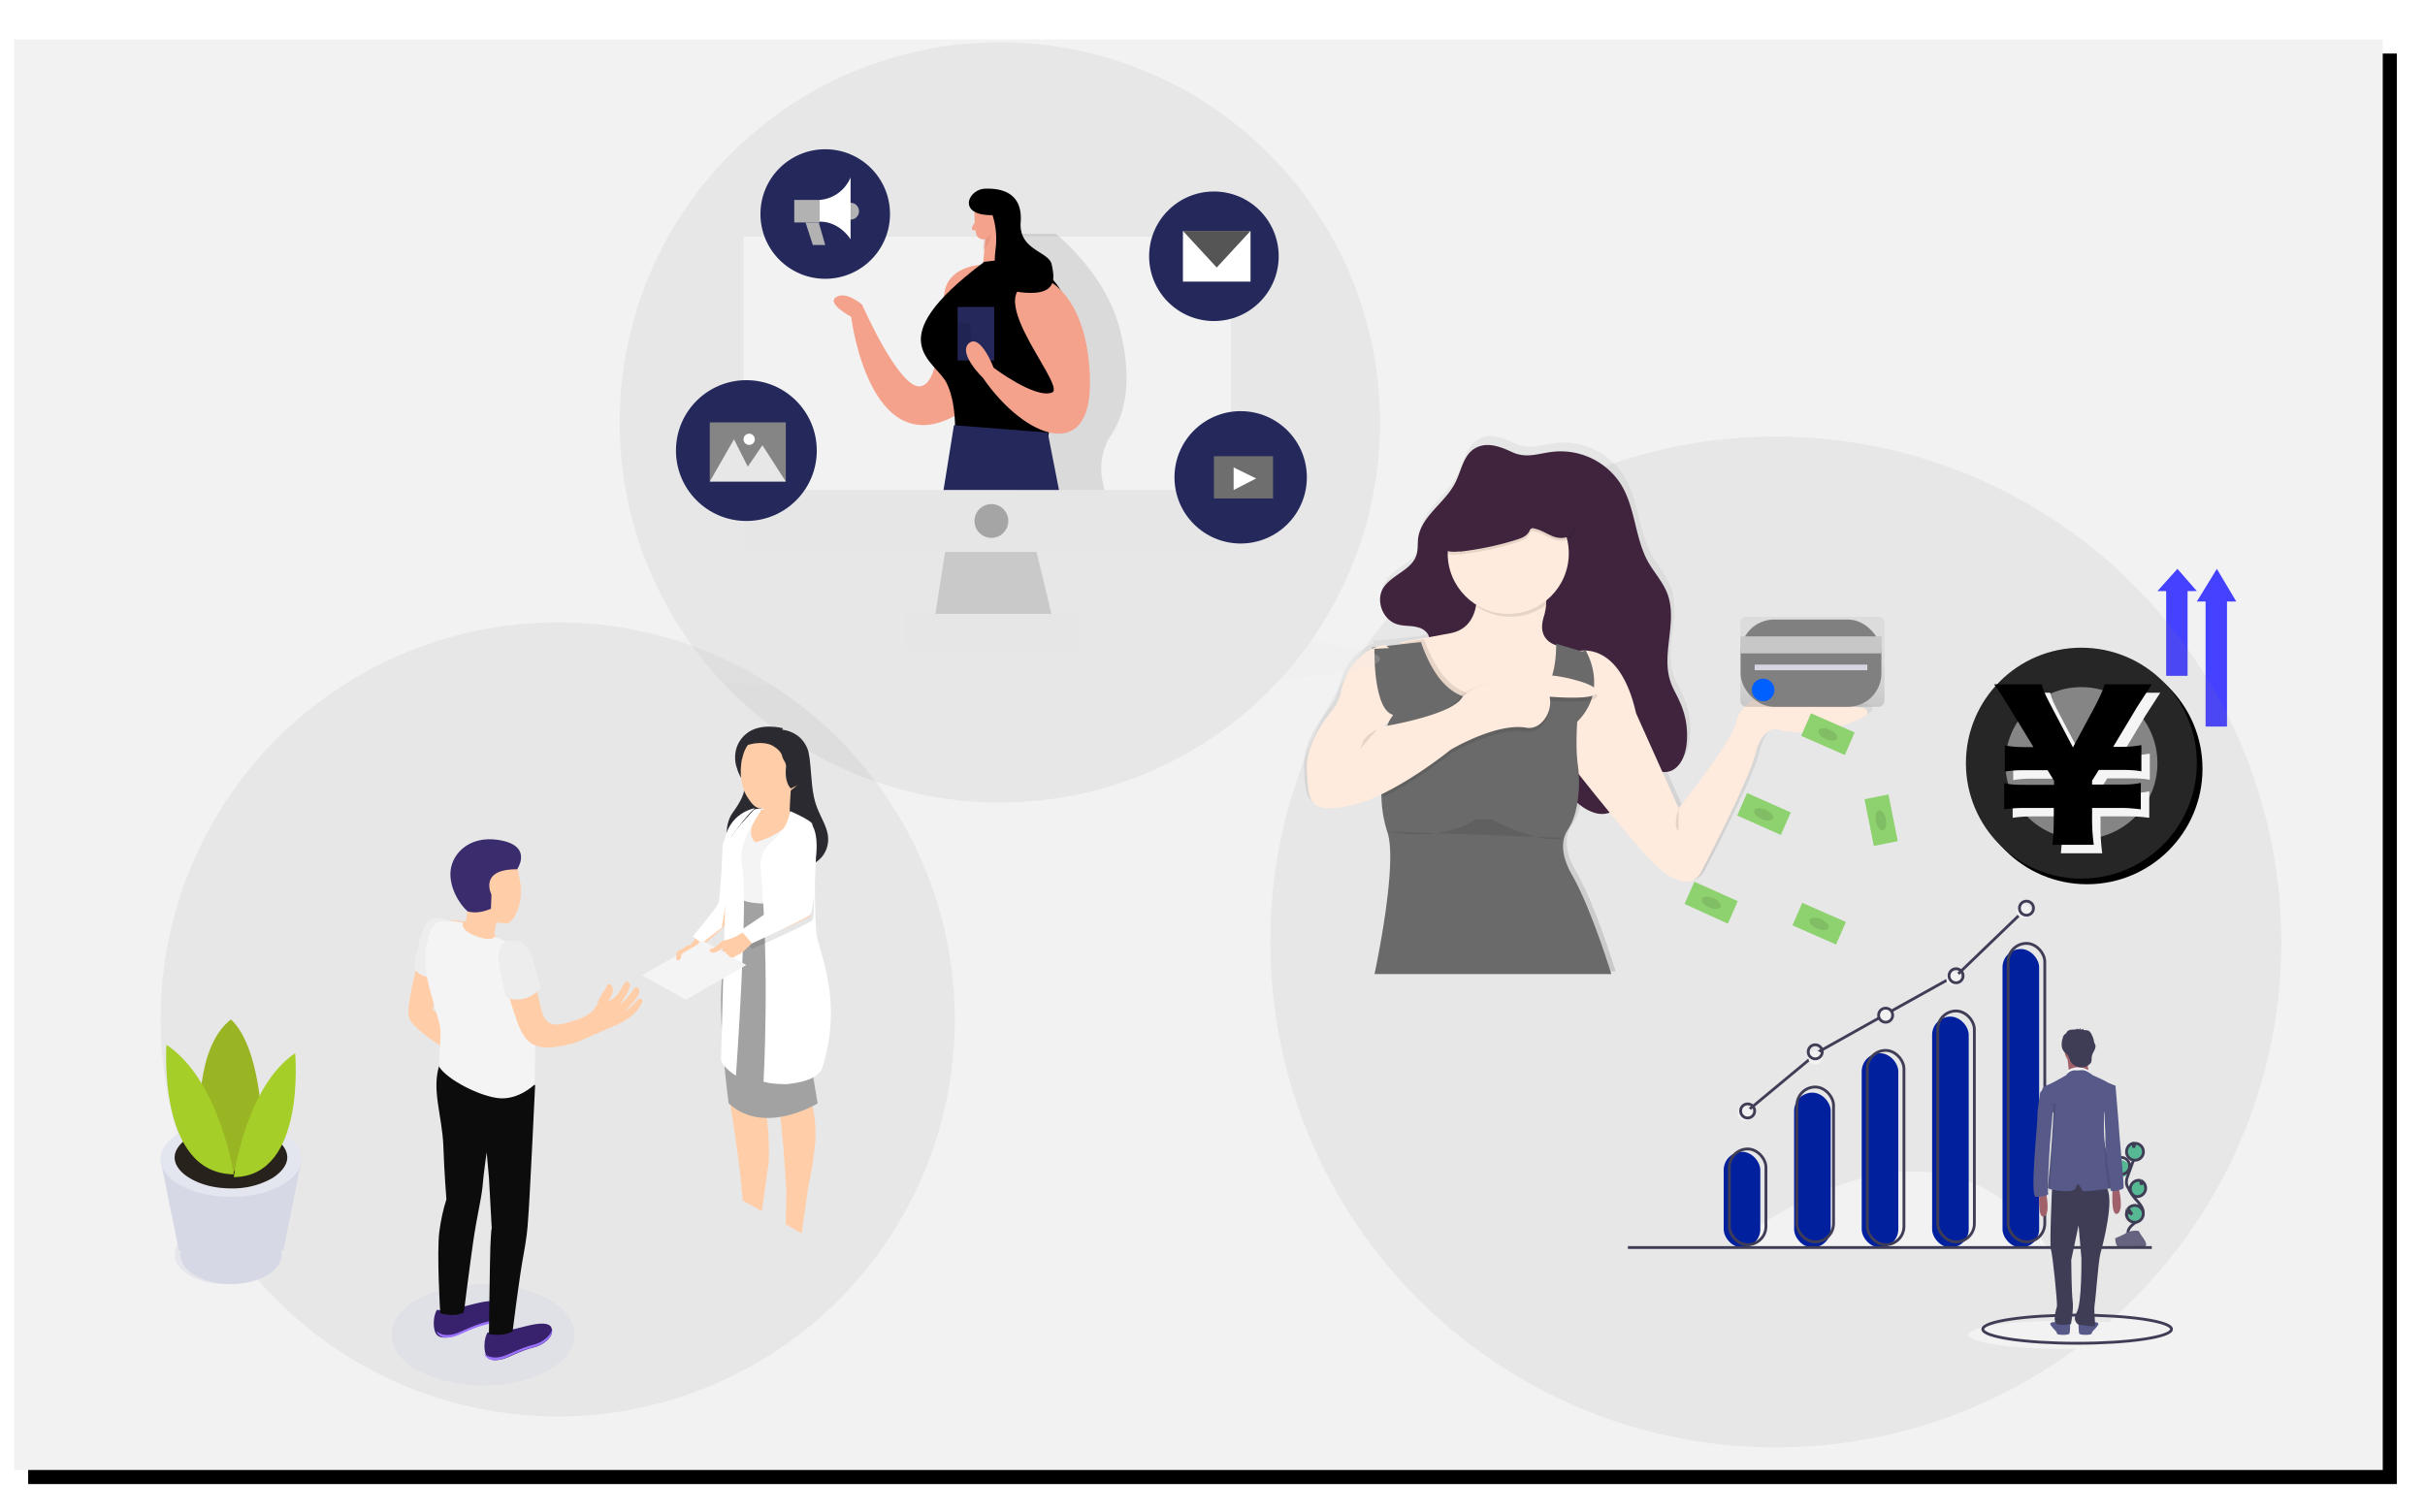 <svg width="861" height="537" xmlns="http://www.w3.org/2000/svg" xmlns:xlink="http://www.w3.org/1999/xlink"><defs><path id="b" d="M0 0h841v508H0z"/><filter x="-1.5%" y="-2.5%" width="104.2%" height="106.9%" filterUnits="objectBoundingBox" id="a"><feOffset dx="5" dy="5" in="SourceAlpha" result="shadowOffsetOuter1"/><feGaussianBlur stdDeviation="5" in="shadowOffsetOuter1" result="shadowBlurOuter1"/><feColorMatrix values="0 0 0 0 0   0 0 0 0 0   0 0 0 0 0  0 0 0 0.191 0" in="shadowBlurOuter1"/></filter><filter x="-4.2%" y="-4.2%" width="108.4%" height="108.4%" filterUnits="objectBoundingBox" id="c"><feGaussianBlur stdDeviation="5" in="SourceGraphic"/></filter><filter x="-5.3%" y="-5.3%" width="110.6%" height="110.6%" filterUnits="objectBoundingBox" id="d"><feGaussianBlur stdDeviation="5" in="SourceGraphic"/></filter><filter x="-5.6%" y="-5.6%" width="111.1%" height="111.1%" filterUnits="objectBoundingBox" id="e"><feGaussianBlur stdDeviation="5" in="SourceGraphic"/></filter><linearGradient x1="50%" y1="100%" x2="50%" y2="0%" id="f"><stop stop-color="gray" stop-opacity=".3" offset="0%"/><stop stop-color="gray" stop-opacity=".1" offset="54%"/><stop stop-color="gray" stop-opacity=".1" offset="100%"/></linearGradient><linearGradient x1="50%" y1="100%" x2="50%" y2="0%" id="g"><stop stop-color="gray" stop-opacity=".3" offset="0%"/><stop stop-color="gray" stop-opacity=".1" offset="54%"/><stop stop-color="gray" stop-opacity=".1" offset="100%"/></linearGradient><circle id="i" cx="41" cy="41" r="41"/><filter x="-6.1%" y="-6.1%" width="117.1%" height="117.1%" filterUnits="objectBoundingBox" id="h"><feMorphology radius="2" operator="dilate" in="SourceAlpha" result="shadowSpreadOuter1"/><feOffset dx="2" dy="2" in="shadowSpreadOuter1" result="shadowOffsetOuter1"/><feComposite in="shadowOffsetOuter1" in2="SourceAlpha" operator="out" result="shadowOffsetOuter1"/><feColorMatrix values="0 0 0 0 0   0 0 0 0 0   0 0 0 0 0  0 0 0 0.5 0" in="shadowOffsetOuter1"/></filter><path d="M48.4 73a70 70 0 01-.6-10.1v-3h10c3 0 4.7.2 7.3.5V51c-2.3.5-4.2.6-7.3.6h-10v-1.4l2.4-3.8H58c3.1 0 5 .1 7.3.5v-9.3c-2.4.4-4 .6-7 .6h-3l8.4-14L69 16H52.2c-.5 2-1.2 3.5-3.1 7.3L41 38.4l-8-15.2c-1.8-3.5-2.5-5-3.1-7.2H13c1.4 1.8 4 5.9 5.5 8.4L27 38.3h-2.9c-3.2 0-5.2-.2-7.3-.6V47c2.7-.4 4-.5 7.3-.5H32l2.3 3.8v1.4H24c-3.2 0-5.3-.1-7.4-.6v9.3c2.2-.3 4.3-.5 7.4-.5h10.2v3c0 3.8-.1 6.5-.5 10.1h14.7z" id="j"/><filter x="-2.7%" y="-2.6%" width="105.4%" height="105.3%" filterUnits="objectBoundingBox" id="k"><feOffset dx="-3" dy="-3" in="SourceAlpha" result="shadowOffsetInner1"/><feComposite in="shadowOffsetInner1" in2="SourceAlpha" operator="arithmetic" k2="-1" k3="1" result="shadowInnerInner1"/><feColorMatrix values="0 0 0 0 0   0 0 0 0 0   0 0 0 0 0  0 0 0 1 0" in="shadowInnerInner1"/></filter></defs><g transform="translate(5 14)" fill="none" fill-rule="evenodd"><use fill="#000" filter="url(#a)" xlink:href="#b"/><use fill="#F2F2F2" xlink:href="#b"/><path fill="#4542FF" d="M764.1 226h7.6v-30.1h3.3l-6.9-7.9-7.1 7.9h3.1zM778.1 244h7.6v-44.4h3.3l-6.9-11.6-7.1 11.6h3.1z"/><circle fill="#7A7A7A" opacity=".3" filter="url(#c)" cx="625.5" cy="320.5" r="179.5"/><circle fill="#7A7A7A" opacity=".3" filter="url(#d)" cx="193" cy="348" r="141"/><circle fill="#7A7A7A" opacity=".3" filter="url(#e)" cx="350" cy="136" r="135"/><g transform="translate(573 306)"><path d="M36 123s71.7-60.8 113 0" fill="#F2F2F2" fill-rule="nonzero"/><ellipse fill="#F2F2F2" fill-rule="nonzero" cx="154.5" cy="154" rx="33.5" ry="5"/><ellipse stroke="#3F3D56" cx="159.5" cy="152" rx="33.5" ry="5"/><path d="M174 97.8a3 3 0 10.4-5.7v1.5l-.7-1.3a3 3 0 00-1.7 2.5 3 3 0 002 3z" fill="#57B894" fill-rule="nonzero"/><path d="M177.6 118c-.3-1.4 1-2.7 2.2-3.6 1.2-.8 2.7-1.6 3-3 .7-2-1.1-4-2.5-5.5-1-1.2-2-2.5-2.6-4-.4-.5-.6-1-.7-1.7a6 6 0 01.5-2.7l3.1-8.5M174 96.8a3 3 0 10.4-5.7v1.5l-.7-1.3a3 3 0 00-1.7 2.5 3 3 0 002 3h0z" stroke="#3F3D56"/><path d="M177.2 88a3 3 0 012.1-2l.3 1.5.4-1.5a3 3 0 11-2.8 2z" fill="#57B894" fill-rule="nonzero"/><path d="M177.2 88a3 3 0 012.1-2l.3 1.5.4-1.5a3 3 0 11-2.8 2h0z" stroke="#3F3D56"/><path d="M180 104.8a3 3 0 002.6-5.3l-.3 1.2-.3-1.5a3 3 0 00-2 5.6z" fill="#57B894" fill-rule="nonzero"/><path d="M180 104.8a3 3 0 002.6-5.3l-.3 1.2-.3-1.5s0 0 0 0a3 3 0 00-2 5.6h0z" stroke="#3F3D56"/><path d="M177 111.5a3 3 0 10.6-2.3l1.4 2-1.9-1a3 3 0 000 1.3z" fill="#57B894" fill-rule="nonzero"/><path d="M177 111.5a3 3 0 10.6-2.3l1.4 2-1.9-1a3 3 0 000 1.3h0z" stroke="#3F3D56"/><path d="M173 119.7s3-1.2 3.8-1.8c1-.7 4.6-1.4 4.8-.4.2 1 4.5 5.2 1.1 5.2-3.3 0-7.7.6-8.6 0-1-.5-1.1-3-1.1-3z" fill="#656380" fill-rule="nonzero"/><path d="M182.8 122.4c-3.4 0-7.8.5-8.7 0-.6-.4-1-1.8-1-2.4h-.1s.2 2.3 1 2.8c1 .5 5.4 0 8.7 0 1 0 1.3-.4 1.3-.8-.1.2-.5.4-1.2.4z" fill="#000" fill-rule="nonzero" opacity=".2"/><rect fill="#00209E" fill-rule="nonzero" x="34" y="89" width="13" height="34" rx="6.5"/><rect fill="#00209E" fill-rule="nonzero" x="59" y="68" width="13" height="55" rx="6.5"/><rect fill="#00209E" fill-rule="nonzero" x="83" y="54" width="13" height="69" rx="6.5"/><rect fill="#00209E" fill-rule="nonzero" x="108" y="41" width="13" height="82" rx="6.5"/><rect fill="#00209E" fill-rule="nonzero" x="133" y="17" width="13" height="106" rx="6.5"/><rect stroke="#3F3D56" x="36" y="88" width="13" height="34" rx="6.5"/><rect stroke="#3F3D56" x="60" y="66" width="13" height="55" rx="6.5"/><rect stroke="#3F3D56" x="85" y="53" width="13" height="69" rx="6.5"/><rect stroke="#3F3D56" x="110" y="39" width="13" height="82" rx="6.5"/><rect stroke="#3F3D56" x="135" y="15" width="13" height="106" rx="6.5"/><path stroke="#3F3D56" d="M186 123H0"/><path d="M174.3 102s1.9 7.8-.5 9c-2.5 1-1.7-8.7-1.7-8.7l2.2-.3z" fill="#A0616A" fill-rule="nonzero"/><path d="M156 149s-2 0-2.6.3c-.4.3-.9.3-1.3.2 0 0-3-.3-1.9 1.2 1 1.5 2.1 2 2.1 2.8 0 .7 4.4.7 4.5 0 .2-.7.3-4.3 0-4.4-.2-.2-.9 0-.9 0zM161 149s2 0 2.6.3c.4.3.9.3 1.3.2 0 0 3-.3 1.9 1.2-1 1.5-2.1 2-2.1 2.8 0 .7-4.4.7-4.5 0-.2-.7-.3-4.3 0-4.4.2-.2.9 0 .9 0z" fill="#575A89" fill-rule="nonzero"/><path d="M150.6 101.5s-1 21.2-.4 22.3c.5 1 2.4 19.1 2.1 20.2-.3 1-1.6 5.5 0 6.2 1.6.6 5 0 5 0s1-5.4.6-8.2c-.4-2.8-.5-14.6-.5-14.6l2.6-12.3 1 11.6s.2 16-1.6 19.2c-1.9 3.2.6 4.5.6 4.5s5.1.7 5.7.6c.5-.2-.4-5.4 0-7.7.4-2.2 1.3-15 2-18 .9-3.1 5.4-20.3 2-23.8-3.2-3.4-19.1 0-19.1 0z" fill="#3F3D56" fill-rule="nonzero"/><circle fill="#A0616A" fill-rule="nonzero" cx="160" cy="53" r="5"/><path d="M156 55.4s.9 6.4.4 6.5c-.4.2 7.6 0 7.6 0s-1.6-3.8 0-6.9l-8 .4z" fill="#A0616A" fill-rule="nonzero"/><path d="M156 60.2s3.5-2.7 7.7 0l.3.8h-8v-.8z" fill="#F2F2F2" fill-rule="nonzero"/><path d="M172.7 101.8l-2 .3c-3.4.5-9.2 1.2-9.4.7-.3-.6-1.2-3-1.9-2-.6 1-.2 2-3 2.2-2 0-4.7-.2-6.3-.7-.7-.2-1.1-.4-1-.7a536.7 536.7 0 002-26.2l-3.8-7.6-.3-.6s.4-1.5 1.6-1.8c1.2-.2 7-3.6 7-3.6s1.2-1.9 3.4-1.7c2.3.1 2.8-.8 6 1.7 0 0 3.7 1.6 5 2.4 1.3.8 2.8.8 3 2.2l-.4 1.4a80 80 0 01-3.6 7.4v5.3c0 2.7.2 5.8.7 7.5 1.1 3.5 4.3 13.5 3 13.8z" fill="#575A89" fill-rule="nonzero"/><path d="M166 51.2l-.5-1.2c-.1-1-.5-2-1-2.9a3 3 0 00-.8-1c-.4-.2-.9-.3-1.3-.3h-.4-.2l-.2-.5-.4.3a7 7 0 00-.5 0l-.2-.6-.2.5h-.5l-.3-.3c0 .2-.2.3-.4.3l-.4.1c-.9 0-1.7 0-2.4.4-.3.2-.5.5-.7.9l-.3.2c-.2.2-.5.4-.6.7-.2.2-.3.5-.3.8-.3.8-.4 1.6-.4 2.5 0 .9.3 1.7.9 2.4l1.1 1c.7.8.8 2 1.4 2.8a4.5 4.5 0 006.4.7l.6-.6c.3-.7.2-1.5.3-2.3.2-1.3 1.5-2.5 1.3-3.9z" fill="#3F3D56" fill-rule="nonzero"/><path d="M148.3 103s1.9 7.8-.5 9c-2.5 1-1.7-8.7-1.7-8.7l2.2-.3z" fill="#A0616A" fill-rule="nonzero"/><path d="M150.7 86.4s-.9 13.4-.7 16.6c-.8-.2-1.3-.5-1.2-.7a539 539 0 001.7-18l.5-8.9-4-7.8.1-.6 2 4.2 2.9.8-1.3 14.4z" fill="#000" fill-rule="nonzero" opacity=".1"/><path d="M147.3 67l-.9.8s-1.2 7.2-1 8.9c.1 1.8-2.8 28.3-.6 28.3 2.3 0 4.8-.4 4.4-1.3-.4-1 .6-17 .6-17l1.2-14-3.7-5.7z" fill="#575A89" fill-rule="nonzero"/><path d="M172 67.8c-.8 2.4-2.7 6.5-3 7.2v-2.9l2.4-5.6.5-.5.1 1.8zM172.7 102.7l-2 .3a290 290 0 01-1.7-15.4l.1-5.6c0 2.6.3 5.7.8 7.3 1 3.4 4 13.1 2.8 13.4z" fill="#000" fill-rule="nonzero" opacity=".1"/><path d="M171.1 65l2 .5s1.3 14.9 1.4 17.4c.2 2.6 1.7 18.3 1.5 19-.3.6-4.4 1.5-4.5.9-.1-.7-2-15.8-2-17 .2-1.2-.5-13.8-.5-13.8l2.1-7z" fill="#575A89" fill-rule="nonzero"/><path stroke="#3F3D56" d="M43 74l24.7-20.5 25-14 24.6-13.7L142 2"/><circle fill="#F2F2F2" fill-rule="nonzero" cx="41.5" cy="75.5" r="2.5"/><circle fill="#F2F2F2" fill-rule="nonzero" cx="66.5" cy="55.5" r="2.5"/><circle fill="#F2F2F2" fill-rule="nonzero" cx="91.5" cy="40.5" r="2.5"/><circle fill="#F2F2F2" fill-rule="nonzero" cx="115.5" cy="27.5" r="2.5"/><circle fill="#F2F2F2" fill-rule="nonzero" cx="140.5" cy="3.5" r="2.5"/><circle stroke="#3F3D56" cx="42.5" cy="74.5" r="2.5"/><circle stroke="#3F3D56" cx="66.5" cy="53.5" r="2.5"/><circle stroke="#3F3D56" cx="91.5" cy="40.5" r="2.5"/><circle stroke="#3F3D56" cx="116.5" cy="26.5" r="2.5"/><circle stroke="#3F3D56" cx="141.5" cy="2.5" r="2.5"/></g><g fill-rule="nonzero" transform="translate(458 141)"><path d="M200.8 95.3L175.4 90c-16-3.3-20.2 9-20.2 9 0 6.2-20.9 32.1-20.9 32.1l-6.2-13.9c1 .2 2 .1 2.9-.2 3.5-1 5.3-5 5.8-8.7.9-5.5.1-11.2-2.2-16.3-1-2.3-2.4-4.5-3.3-6.9-3.6-10 2.7-21.7-1.1-31.8-1.6-4.1-4.7-7.5-6.8-11.4-4.8-8.7-4.6-19.6-9.9-28-5-8-14.6-12.7-24-11.6-5.4.6-9.3 2.6-14.4.2-4.3-2-9.5-4.2-14-1-3.7 2.6-4.4 7.8-6.5 12-3.6 7.2-12.2 12-13.2 20-.3 2 0 4-.6 6-1.7 5.3-8.9 7-11.8 11.8-3 4.7 0 11.8 5.4 13.2 2.3.6 4.7.2 7 .8 2.2.6 4.3 2.6 3.9 4.7l-4.8.9-13.7 1.5-2 .1v.1h-.2l.1.1v.8c-3.9 1.5-10.1 5.5-12.5 16A16 16 0 019 96.4C5.5 100.6-.3 109 0 117c.5 11.6.5 16.2 15.8 13 3.9-.8 8-2.5 12.2-4.5.2 4.8.9 9.5 2.2 13 4.1 11.4-4.7 51.4-4.7 51.4h85.1s-7.1-23.6-14.1-35.6c-5-8.5-3.1-13.7-1.6-16a21.4 21.4 0 003.5-9.6c1.6 1.2 3.3 2.4 5.2 3 1.7.7 3.7.9 5.5.4 3.6 4.4 7.6 9.3 12 14.3 16.7 19.4 21.3 7.4 21.3 7.4s17-32.1 19.3-41.8c2.3-9.8 7.4-9.3 7.4-9.3 14 3.5 26.3-1.6 32-4.7a1.5 1.5 0 00-.3-2.8zM28.5 101a22 22 0 003-4.3 33 33 0 01-1.6 4.7l-2 .4.6-.8z" fill="url(#f)"/><path d="M60.2 4.5c-3.8 2.7-4.4 7.8-6.5 11.9-3.6 7.2-12.2 11.9-13.2 19.8-.2 2 0 4-.6 5.9-1.6 5.3-8.8 7-11.8 11.7-2.8 4.7 0 11.7 5.4 13 2.3.6 4.8.3 7 1 2.3.5 4.6 2.7 3.8 5-.6 1.6-2.5 2.5-3 4.2-.2 1.5.8 2.9 1.8 4 1.2 1.5 2.5 2.9 4.2 3.8 4.5 2.6 10.2 1 15.5.9 6.3-.2 12.6 1.8 17.7 5.6 1.4 1 2.8 2.3 3.7 3.9 3 5.1.1 11.5.8 17.4.7 6.6 5.7 12 10.8 16.4 2 1.8 4.1 3.5 6.7 4.4 2.5 1 5.6.9 7.7-.8 2.2-1.7 3-4.7 3-7.5s-.5-5.6-.4-8.4c0-1.4.6-3 2-3.3.6-.1 1.3.2 2 .5 4.2 2.1 8.4 6.3 13 5 3.5-1.1 5.3-5 5.9-8.7.8-5.5 0-11-2.3-16-1-2.4-2.4-4.5-3.2-6.9-3.6-10 2.6-21.5-1.2-31.5-1.5-4-4.6-7.4-6.8-11.2-4.8-8.6-4.5-19.4-9.8-27.8A25.4 25.4 0 0088.6 5.4C83 6 79.2 7.9 74 5.6c-4.3-2-9.5-4.1-13.9-1z" fill="#40243E"/><path d="M97 76.3s14.9-4.6 20.9 22L133 132s20.7-25.6 20.7-31.7c0 0 4.1-12.1 20-9l25 5.2c.7.1 1.2.6 1.3 1.3 0 .6-.2 1.2-.8 1.5-5.7 3-18 8.1-31.8 4.6 0 0-5-.4-7.3 9.2-2.3 9.5-19 41.3-19 41.3s-4.6 11.8-21.2-7.3C103.4 127.9 91 111.5 91 111.5l6-35.2z" fill="#FFEBDD"/><path d="M97 79l-2 6.5-2 6.4-3.8 12.7-18.5 3.4-6-3.8-7.4-4.6-6.3-4.4-9.4-6.4L34 73.1l8.6-1.5 9.2-1.7c6.3-1.1 8.7-5.8 9.4-10.5.8-5.6-.7-11.4-.7-11.4h23.3s2.7 3.9 2.2 10.6c0 2-.4 4-1 5.8-2 7 2.6 9.4 5.7 10.1.9.3 1.7.4 2.6.4L97 79z" fill="#FFEBDD"/><path d="M86 59.7a21 21 0 01-24.4.8C62.5 54.8 61 49 61 49h22.8s2.6 4 2.2 10.7z" fill="#000" opacity=".1"/><circle fill="#FFEBDD" cx="72.5" cy="41.5" r="21.5"/><path d="M97 79.6l-2 6.6-2 6.5-3.8 12.8-18.5 3.5-6-3.9-7.4-4.7L51 96l-9.4-6.5-7.6-16 8.6-1.5c4.7 12.9 10.5 17.7 15.8 19.2 3.1 1 6 .7 8.4.4 3-.5 6.1-.3 9 .5 7.1 2 10.9-1.9 12.8-6.7 1.5-3.5 2-7.6 2.1-10.4.9.2 1.7.4 2.6.4l3.7 4.2z" fill="#000" opacity=".1"/><path d="M25 191s8.6-39.6 4.5-50.8a43.6 43.6 0 01-2-11.8c-.8-10.8.6-22.6.6-22.6a33 33 0 001.8-4A23.7 23.7 0 0024 75L41.5 73C46.1 86.2 52 91 57.4 92.6c3 1 6 .7 8.3.4 3-.5 6.1-.3 9 .4 7 2 10.8-1.7 12.7-6.5 2.4-5.9 2.1-13.3 2.1-13.3l10.1 3S98.7 82 98 89.2l-.5 5.3c-.7 7.7-1.1 16.2-.3 22 .8 5.7.5 11.5-.9 17.1-.6 2.2-1.5 4.3-2.8 6.3-1.4 2.2-3.2 7.3 1.6 15.7 6.9 12 14 35.3 14 35.3H25z" fill="#6A6A6A"/><path d="M100 76s8.3 13.4-2.6 24.9c-10.9 11.5-6.5-4.7-6.5-4.7l2.7-18.8L100 76z" fill="#6A6A6A"/><path d="M26 75.4l2-.4c3 1.4 4.6 5.4 5.5 9.6 1.2 5.6.1 11.6-3.2 16.4 5-13.3-1.2-22.2-4.3-25.6zM98.5 94c-5 .4-11.4-.2-11.4-.2 1 4-.9 7-2.7 9a6.3 6.3 0 01-5.7 2c-10.6-1.8-26.8 7.9-26.8 7.9S40.4 122 28.2 128c-.7-10.9.7-22.7.7-22.7l.6-1.1c4.9-1 22.8-4.6 26.3-9.9.6-.8 1.4-1.5 2.5-2.2 3-2 7.9-3.5 12.5-4.7A50.2 50.2 0 0199 88.7c2.6 1 4.6 2 5 3 .4 1.5-2.2 2.2-5.5 2.4z" fill="#000" opacity=".1"/><path d="M92.8 93c-3.5-.1-6.6-.4-6.6-.4.9 3.9-1 6.9-2.7 8.8a6.3 6.3 0 01-5.7 2c-4-.7-8.8.2-13.2 1.6l-7.3-4.6-6.3-4.2c1.8-1 3.3-2 4-3.1 2-3 8.7-5.2 15-6.7 8.1-2 16.7-1.9 24.8.3h.2c4 1.1 7.5 2.5 8 4 .6 2-5.2 2.3-10.2 2.3z" fill="#000" opacity=".1"/><path d="M28.6 74s-12 1.2-15.5 16.8c-.5 2.4-1.6 4.7-3.2 6.6-3.5 4.3-9.2 12.7-8.9 20.7.5 11.5.5 16.1 15.6 12.9 15.1-3.2 35.5-19.8 35.5-19.8s16.1-9.6 26.7-7.8c2.1.4 4.2-.4 5.7-2a10 10 0 002.7-9s17.9 1.6 16.7-2c-.4-1.6-4-3-7.9-4a49.5 49.5 0 00-25-.4c-6.3 1.5-13 3.8-15 6.9-4.1 6.2-27.5 10-27.5 10l.7-.7c4.5-5.1 6.3-12 5-18.7-1-4.1-2.6-8-5.6-9.5z" fill="#FFEBDD"/><path d="M25 75.4s-.7 27.2 9.7 23.2c10.4-4 2.3-23.2 2.3-23.2l-4.6-.4-7.4.4z" fill="#6A6A6A"/><path d="M55.3 41.9c6.9-.8 13.7-2.2 20.3-4.3 1.7-.5 3.5-1.3 4.3-2.8.2-.4.4-1 .8-1.1.3-.2.7-.2 1.1 0 2.3.4 4.2 1.8 6.4 2.7 2.2.9 4.9 1 6.6-.6 2-1.9 1.3-5.1 0-7.5-4.8-8.9-16-13-26.2-12.2-1.5 0-3 .3-4.2.9-2.7 1.3-4.2 4.2-5.7 6.8-2.9 5-18.1 19.7-3.4 18z" fill="#000" opacity=".1"/><path d="M55.3 40.9c6.9-.8 13.7-2.2 20.3-4.3 1.7-.5 3.5-1.3 4.3-2.8.2-.4.4-1 .8-1.1.3-.2.7-.2 1.1 0 2.3.4 4.2 1.8 6.4 2.7 2.2.9 4.9 1 6.6-.6 2-1.9 1.3-5.1 0-7.5-4.8-8.9-16-13-26.2-12.2-1.5 0-3 .3-4.2.9-2.7 1.3-4.2 4.2-5.7 6.8-2.9 5-18.1 19.7-3.4 18z" fill="#40243E"/><path d="M203.9 64H157c-1.1 0-2.1 1-2.1 2.2v27.6c0 1.2 1 2.2 2.1 2.2H204c1.1 0 2.1-1 2.1-2.2V66.2c0-.6-.2-1.2-.6-1.6-.4-.4-1-.6-1.5-.6z" fill="url(#g)"/><rect fill="gray" x="155" y="65" width="50" height="31" rx="11.9"/><path fill="#AFAFAF" d="M155 71h50v6h-50z"/><path fill="#FFF" opacity=".3" d="M155 71h50v6h-50z"/><path fill="#D6D6E3" d="M160 81h40v2h-40z"/><circle fill="#0036FF" cx="163" cy="90" r="4"/><circle fill="#00C2FF" opacity=".3" cx="163" cy="90" r="4"/><path d="M26 104s-4.6 2.2-5.3 4.8c-.8 2.7-1.7 3.2-1.7 3.2M133 132s-2.3 7 0 8M30 140.3s17.8 4.1 31-4.3h5.7s17 9.2 25.3 6.5" fill="#000" opacity=".1"/><path fill="#8ED16F" d="M153.8 134.6l3.5-8 15.5 6.9-3.5 8z"/><ellipse fill="#8ED16F" transform="rotate(-66.4 163.2 134.2)" cx="163.2" cy="134.2" rx="1.8" ry="3.6"/><ellipse fill="#000" opacity=".1" transform="rotate(-66.4 163.2 134.2)" cx="163.2" cy="134.2" rx="1.8" ry="3.6"/><path fill="#8ED16F" d="M176.5 106.3l3.5-8 15.5 6.8-3.5 8z"/><ellipse fill="#8ED16F" transform="rotate(-66.4 186 105.8)" cx="186" cy="105.8" rx="1.8" ry="3.6"/><ellipse fill="#000" opacity=".1" transform="rotate(-66.4 186 105.8)" cx="186" cy="105.8" rx="1.8" ry="3.6"/><path fill="#8ED16F" d="M199 128.8l8.5-1.7 3.3 16.6-8.5 1.7z"/><ellipse fill="#8ED16F" transform="rotate(-11.1 204.8 136.3)" cx="204.8" cy="136.3" rx="1.8" ry="3.6"/><ellipse fill="#000" opacity=".1" transform="rotate(-11.1 204.8 136.3)" cx="204.8" cy="136.3" rx="1.8" ry="3.6"/><path fill="#8ED16F" d="M173.4 173.6l3.5-8 15.5 6.8-3.5 8z"/><ellipse fill="#8ED16F" transform="rotate(-66.4 182.9 173.1)" cx="182.9" cy="173.1" rx="1.8" ry="3.6"/><ellipse fill="#000" opacity=".1" transform="rotate(-66.4 182.9 173.1)" cx="182.9" cy="173.1" rx="1.8" ry="3.6"/><path fill="#8ED16F" d="M135.1 166l3.5-7.9L154 165l-3.5 8z"/><ellipse fill="#8ED16F" transform="rotate(-66.4 144.6 165.6)" cx="144.6" cy="165.6" rx="1.8" ry="3.6"/><ellipse fill="#000" opacity=".1" transform="rotate(-66.4 144.6 165.6)" cx="144.6" cy="165.6" rx="1.8" ry="3.6"/></g><g transform="translate(693 216)"><use fill="#000" filter="url(#h)" xlink:href="#i"/><circle stroke="#262626" stroke-width="14" stroke-linejoin="square" fill="#858585" cx="41" cy="41" r="34"/></g><g fill-rule="nonzero" transform="translate(693 216)"><use fill="#F5F5F5" xlink:href="#j"/><use fill="#000" filter="url(#k)" xlink:href="#j"/></g><g fill-rule="nonzero"><path d="M265.7 246.7c1.4-2.2 12.4-3.7 16 5.2 1.3 3.3 1.1 11.8 2.3 17.2 1.1 5.3 3.8 8.4 4.8 12.7 1 4.4-.7 11.6-11.7 13-11 1.2-19.5-2.4-22.1-5.8-2.6-3.3-2.7-10.4 0-14.2 2.7-3.8 4.8-7 4.7-12l6-16.1z" fill="#2B2A30"/><path d="M273 244.6s-8.1-2.2-13.1 2c-4.5 3.8-4.2 9-3.5 11.4.7 2.5 2 5.8 4 6 2 .2 12.6-19.4 12.6-19.4z" fill="#2B2A30"/><path d="M275.8 266s-.6 8.9-.4 9.5c.1.7 3.6 1.3 4.5 2 1 .9-5 9.9-8 11.2-3 1.3-12.2-2-12.8-6.6-.6-4.2 2.6-7.4 3.9-8.5h2.5l.3-4.4 10-3.2zM254.2 283c0-.2-1.4.5-1.4.5S252 306 251 308c-3 4.8-10.7 12.8-10.9 13.7-.6 2.7 1 .3 3.8 0 1.5-.1 10.3-8.7 12.2-10.6h.1v-.2l.3-.2.1-1.8c3.7-24.4-.8-26-2.4-25.8z" fill="#FFCEA9"/><path d="M251.6 285.9l-.5 10.7-.7 8.5s.1 1.2-1.2 3.1c-1.3 2-8.2 10.3-8.2 10.3l3.1 2.5 7.2-5.6L256 285l-2.5-3-2 3.9z" fill="#FFF"/><path d="M277.4 276.8c2.6.4 5.5 1.7 6 3 .4 1.7 1.4 9-.8 14.7-2.2 5.7-3.7 9.2-5 11.7 0 0-11.2 4.5-20.2-.8 0 0-.6-6-.7-9.3-8.3-6.9-1.2-15.4 5.9-22h2.5s-6.3 7-1.9 11c9.4-2.6 11.2-6.7 14.2-8.3z" fill="#F4F4F4"/><path d="M258.5 255.6c1-5.6 5.2-10 11.4-9.6 5 .3 9.3 3.6 10.7 8.3a11 11 0 01-4.8 12.3c-.2.8-.5 1.7-1 2.4-2.1 2.5-8 4-9.8 4-1.7 0-3-1.4-4.6-3.9-3.2-5-2.4-10.7-2-13.5z" fill="#FFCEA9"/><path d="M271.8 245.2c4.3.9 7.8 2 9 6.1.7 2.8 1.8 8.2.8 10.5l-.6 1.6-5.2 2.6s-2.4-2-1.7-7.7a4 4 0 00-.7-2.2c-.3-.5-.6-1.1-.7-1.7-.5-1.6-1.9-2.7-3.4-3.6-3.8-2-9.5-.3-10.3.5 2.6-5.2 7.8-7 12.8-6z" fill="#2B2A30"/><path d="M286.9 335.4c-.7 7.1-4.9 37.5-4.9 37.5a54.7 54.7 0 012.6 15.7c0 4.4-1.2 12-2.6 18.9l-2.4 16.5-5.6-3.2.2-12.3-1-14a398 398 0 00-2-19c-.3-2.5-1.1-6.9-1.5-11.8l-2.4-29.9-.2 4.7s-.3 7.6-1.4 17l-1.5 13.5s2 3.5 2.2 6c.2 2 2.6 18 1.2 26.2l-2.1 14.9-6.8-3.8-1-10.6c-1-8-3.5-24.8-4-27-.4-2.8-.8-4.3-1.4-13.3-.6-9-.3-28.8.6-35.9 1-7.1 3.7-17.5 3.7-17.5 2.5 1.2 5.3 1.8 8.2 2 4.7.2 12.4-1.2 12.4-1.2a72 72 0 004.4 6.5c2.1 2.9 6.2 9.1 5.3 20z" fill="#FFCEA9"/><path d="M277.5 306l6.3 12.2s9.7 13.7-.3 48.8l1.8 10.8s-18.9 11.7-31.6 0c0 0-4.4-32.4-2-47.4 1.3-8.6 3.3-17 5.9-25.4 0 0 3 3.3 19 1.1" fill="#A2A2A2"/><path d="M263 273s-9.8 1.5-11 13l2.2-2.2s5.5-8 8.8-10.8z" fill="#FFF"/><path d="M265.3 273.5c-2.4 4.5-8.6 12-6.8 20 2.3 10.6-2.2 74.5-2.2 74.5s-5.3-3.3-5.3-6l2-74.9c0-3.2 5.8-9 9.7-13.6 1-.3 2.2-.5 3.3-.5v.5h-.7z" fill="#FFF"/><path fill="#F4F4F4" d="M223 332.3l21.5-12.3 15.5 8.7-21.5 12.3z"/><path d="M242.3 321c-1.3.3-2.7.4-3.9 1.2l-1.3.9c-.3 0-.5.2-.7.3-.4.1-.7.3-.9.5-.3.3-.4.7-.4 1.1v1.5c.1.7 1 .6 1.4.1.2-.2.3-.5.3-.8 0-.7.4-1.2 1-1.6l5.2-3a.7.7 0 00-.7-.2z" fill="#FFCEA9"/><path d="M284.3 292.6s-.1 19 .6 25c.7 6.1 9.9 24 1.8 48.3-1.2 1.3-2.3 4-12.4 5.1-6 0-8.2-.9-8.2-.9s2.3-40.7-1.1-76.5c0-9.8 8.9-8.7 10.5-19.6 7.9 3.5 7.9 4.6 7.9 4.6l1 14z" fill="#FFF"/><path d="M280 279c-4.3.5-4.9 5.7-4.9 5.7l-.2 8s.5 10.3 1.7 13.4L258 318.4l4 4.6s19.7-8.7 21.3-10.1c1.5-1.4 0-17.5.2-22.1 1-8.7.8-12.2-3.5-11.8z" fill="#000" opacity=".1"/><path d="M283.6 283.6c-.7-2.8-3-2-5-3.6-4.6 6.4-1.6 23.6-1 25.4l-17.6 11-1.2.7c-1.6 1-4.6 2.6-6.5 2.8-1.8.2-2.7 2.7-4.6 2.9-.3 0-.5.2-.7.4 0 .3 0 .6.2.8.8.7 2.8.1 4.2-1.4 0 .7.4 1.3 1 1.4l.2.3c.2.4.6.7 1 .8.2.6.8 1 1.5.9.4 0 .8-.2 1-.5a9.3 9.3 0 003.9-2.7l2.9-2.6c4.7-2 19.1-8 19.7-8.9 1-1.2 2-23.6 1-27.7z" fill="#FFCEA9"/><path d="M279.4 277c-4.1.5-4.7 5.7-4.7 5.7l-.2 8s.5 10.3 1.7 13.4L258 316.4l4 4.6s19.2-8.8 20.6-10.1c1.5-1.4 1.9-15.7 2.1-20.3 1-8.7-1-14-5.3-13.6z" fill="#FFF"/></g><g transform="translate(134 284)" fill-rule="nonzero"><ellipse fill="#D6D8E5" opacity=".4" cx="32.5" cy="176" rx="32.5" ry="18"/><path d="M9.5 42c-.3 3-4.2 16.3-3.4 20.9.8 4.5 14 12.1 14 12.1l1.9-7.8-7.3-6.7 2-13L9.5 42z" fill="#FFCEA9"/><path d="M19 28.5c-1.8-.8-5.2-1-7 2-2 3.2-3.8 13.6-4 15.5 0 0 2.6 3.5 6.5 3L19 28.4z" fill="#EDEDED"/><path d="M34.2 175.1c2.8.8 5.8.4 8.3-1 2 .1 12.8-4.3 14.3-.6 1.3 3.3-3.4 6.3-6 6.9-5.4 1.3-9.4 3.9-11.6 4.3-1.7.4-3.8.6-5-.6-1.7-1.5-1.5-7 0-9z" fill="#38226D"/><path d="M38.9 183.8c2.2-.4 6.3-3 11.9-4.4 2.1-.5 5.8-2.7 6.2-5.4.5 3-3.8 5.8-6.2 6.3-5.6 1.3-9.7 4-12 4.4-1.6.4-3.7.6-5-.7-.4-.3-.7-.8-.8-1.2 2 1.5 4.2 1.4 5.9 1z" fill="#9C73FF"/><path d="M16.2 167.1c2.8.7 5.8.4 8.3-1 2 .1 12.8-4.3 14.3-.6 1.3 3.3-3.4 6.3-6 6.9-5.4 1.3-9.4 3.9-11.6 4.3-1.7.4-3.8.6-5-.6-1.7-1.6-1.5-7 0-9z" fill="#38226D"/><path d="M21.9 175.8c2.2-.4 6.3-3 11.9-4.4 2.1-.5 5.8-2.7 6.2-5.4.5 3-3.8 5.8-6.2 6.3-5.6 1.3-9.7 4-12 4.4-1.6.4-3.7.6-5-.7a3 3 0 01-.8-1.2c2 1.5 4.2 1.4 5.9 1z" fill="#9C73FF"/><path d="M17 139.3c.5-3.8 1.3-7.7 2.5-11.4 0 0-.8-10-1.1-19.3-.5-10.7-4.3-20-1.3-28.6L51 87.3s-2 42.5-2.5 47.7c-.2 4-.8 8-1.5 11.9-1.6 8.3-4 27.9-4 27.9-3.7 2-8.4.9-8.4.9s.3-24.8.5-30.8c.3-7.2.5-6.7.5-6.7l-1-18-.8-9s-1 6.5-1.5 12.4c-.6 5.2-1.9 9.8-3.3 19.4-1.2 8.3-3.3 25-3.3 25-3.5 2-8.4.3-8.4.3s-1.3-21.8-.3-29z" fill="#0C0C0C"/><path d="M21.5 28.8c2.6.1 4.6.8 5 0L27 25l-.6-1.4c-3.3-2-4.3-5.3-4.7-9.2-.8-6.7 3-12.5 10.2-13.2 6.7-.7 11.6 3.7 13 9.8.6 3 2 8.6.1 13.5-1 2.8-2.4 5-3.8 5.4l-4-.3-.5 3c-.3 1.2-.2 1.8 2.4 3.3 2.5 1.5-3.9 4.5-8 4.2-4.2-.3-8.9-2.7-10.1-5.2-1.5-2.8-1.3-6 .5-6z" fill="#FFCEA9"/><path d="M25.4 29.6c-.7 1.7 1.1 3.8 6 5.3 4.8 1.5 5.2-.4 5.2-.4s7.1 3.2 9.4 4.7c3 2 4.2 7.7 4.6 17.4.5 11.2.5 27.8.1 30.6 0 0-5.4 5.3-12.3 4.8-7-.6-18.6-6.6-21.5-11.2.1-9.8 1.3-11.4-.3-17-3.8-13-5.7-18.3-4-26.9 1.6-7 3.7-8 6.5-7.9 2.1 0 4.2.3 6.3.6z" fill="#F4F4F4"/><path d="M61.2 65.5c-5.8 1.4-7.2-2-8-4.9-1.7-7-2.7-13.2-4.1-17-1.6-4.7-3.3-5.4-5.7-6.3-2.7-1.1-5.1 1.1-4.2 7 1.1 7 2.5 11.9 5.3 20.1.7 2.2 2.3 6 4.7 7.8 3 2.3 7.4 2.2 14.2.6 2.9-.7 6-2.3 11.5-4.7l5.4-2.3c2.8-1.3 5.7-3.4 7.2-5.4 1.5-2 1.7-3 1.4-3.4-.4-.6-1-.5-1.9.4a15.3 15.3 0 01-4 3.6l2.7-3c.9-1 1.6-2.1 2.2-3.3.5-1.2-.6-2.8-1.4-2-.8.9-1.2 1.7-2.7 3.4-.8 1-1.6 1.8-2.6 2.5.9-1.2 1.7-2.5 2.4-3.8 1-1.8 1-2.8 1-3.4-.1-.6-1-1.3-1.9-.2-.8 1-1.3 2.7-3 4.5-1.4 1.3-2.5 2-2.6 1.7 0-.4.8-1 1.3-2.6.5-1.5 0-3-.9-3.3-.9-.1-.7 0-1.4 1.3-.7 1.4-1.8 2.5-2.6 4.6-.7 1.8-1 2.5-2.4 3.8-1.4 1.4-4.5 3-10 4.3z" fill="#FFCEA9"/><path d="M42 36.1c3.8-.5 6.5 1.1 8.2 6.6l2.8 10c-1.5 2-3.8 3.5-6.3 4-4.6 1-6.2-1-6.2-1s-1.3-5.8-2-9.7c-.8-3.9-1.2-9.2 3.5-9.9z" fill="#EDEDED"/><path d="M44.6 10.7S50.7 2 37.5.2C27.9-1.1 21.8 4.7 21 11c-.7 6 3.2 12.2 6 14.6 1.4.5 4.4.8 8.3-.9l.2-5s-4.7-9.1 9-9z" fill="#3A2C6D"/></g><g transform="translate(52 348)" fill-rule="nonzero"><ellipse fill="#D6D8E5" opacity=".4" cx="23" cy="83.5" rx="18" ry="10.5"/><ellipse fill="#D6D8E5" cx="25" cy="83.5" rx="18" ry="10.5"/><path fill="#D6D8E5" d="M0 50l6.5 32h37.1L50 50.2z"/><ellipse fill="#E4E6EF" cx="25" cy="49.5" rx="25" ry="13.5"/><path d="M25 60c-5.6 0-10.8-1.3-14.7-3.7C6.9 54.3 5 51.6 5 49c0-2.6 2-5.2 5.3-7.3C14 39.3 19.3 38 25 38c5.6 0 10.9 1.3 14.8 3.7 3.3 2 5.2 4.7 5.2 7.3 0 2.6-2 5.2-5.2 7.3A28.5 28.5 0 0125 60z" fill="#28221C"/><path d="M36 37.3S35.5 9.8 25 0C12 10 14 37.4 14 37.4l11 17.6C26.5 55 36 37.3 36 37.3z" fill="#99B524"/><path d="M26 55S21 21.6 2.1 9c0 0-3.3 45.8 23.9 46zM26 56s4.3-32.3 21.8-44c0 0 4 43.8-21.8 44z" fill="#A6CE28"/></g><g transform="translate(203 39)" fill-rule="nonzero"><path fill="#F2F2F2" d="M56 31h173v112H56z"/><path fill="#C9C9C9" d="M129.6 130l-6.6 42h44l-10.1-42z"/><ellipse fill="#E6E6E6" opacity=".2" cx="141" cy="181" rx="141" ry="11"/><path fill="#E6E6E6" d="M113 165h62v13h-62zM56 121h173v22H56z"/><circle fill="#A5A5A5" cx="144" cy="132" r="6"/><path d="M138 22.8c0 2.6.1 5.1.7 7.6.2.5.6 1 1.2 1.3.5.3 1.2.4 1.8.2 2-.5 3.6-2 4-4l1.2-4a4 4 0 00-2-4.3c-2.8-1.7-6.9.5-6.9 3.2z" fill="#F4A28C"/><path fill="#F4A28C" d="M146.2 25l2.8 15-8 1 1.1-11.3z"/><path d="M143 26.7s0-1.8 1.1-1.7c1.2 0 1.3 2.7-.3 3l-.8-1.3zM138.1 26l-1 1.7v.6c0 .3.2.4.4.4l1.5.3-.9-3z" fill="#F4A28C"/><path d="M155 30h11.8s17 13.3 22.4 32.5c4.4 15.6 3.6 29.6-2.6 38.8a21.6 21.6 0 00-3.2 16.2l.7 3.5H153l2-91z" fill="#000" opacity=".1"/><path d="M141.1 41s-11.8 0-13.7 9.4c-2 9.4-1.1 32.8-8.7 33.8-7.5.9-20.6-29-20.6-29s-5.6-5-9.2-2.7c-3.7 2.2 5.3 7 5.3 7s7 57.3 41.8 32c35-25.2 5.1-50.5 5.1-50.5z" fill="#F4A28C"/><path d="M141.3 31.9c1-.4 2-1 2.7-1.9 0 0 0 3-3 6l.3-4.1z" fill="#CE8172" opacity=".3"/><path d="M141.3 40l8.4-1s21 .4 22.2 23.3c1.2 23-5.5 21.8-8 41.7h-33s1.3-12.4-2.7-20.8-24.7-14.7 13.1-43.1z" fill="#000"/><path fill="#24285B" d="M132 56h13v19h-13z"/><path d="M147.3 45s-3.9 9.2 3.3 20.9c7.1 11.6 11 18-1.5 17.7-12.5-.2-12.7-22-12.7-22H127l1.1 18 5.9.9 9.5 18.9 20.2 1.6 7.4-9.3 3.9-16.3-16-27.9-11.7-2.5z" fill="#000" opacity=".1"/><path d="M165.1 47.2S178.7 54 179 82.7c.3 28.6-23 20.2-38-1.5 0 0-9-8.7-5-12.3 4.1-3.6 8.8 8.7 8.8 8.7s14.7 11.1 20.7 8.8c6-2.3-32-42.2-.4-39.2z" fill="#F4A28C"/><path d="M144.4 23.4a28 28 0 011.2 11c-.7 6-1.9 15.6 10 16.5 12 1 10.8-5.3 9.8-10s-11.8-5-11-15.1c.7-10.1-6.4-12-12.6-11.8-6.2.2-10.1 9.6 2.6 9.4z" fill="#000"/><path fill="#24285B" d="M130.7 98l-3.7 23h41l-4-20.4z"/><circle fill="#24285B" cx="85" cy="23" r="23"/><circle fill="#24285B" cx="223" cy="38" r="23"/><circle fill="#24285B" cx="232.5" cy="116.5" r="23.5"/><circle fill="#24285B" cx="57" cy="107" r="25"/><path fill="#FFF" d="M212 29h24v18h-24z"/><path fill="#555" d="M212 29l12 13 12-13z"/><path fill="#6E6E6E" d="M223 109h21v15h-21z"/><path fill="#FFF" d="M230 113v8l8-4.1z"/><circle fill="#B2B2B2" cx="94" cy="22" r="3"/><path fill="#B2B2B2" d="M74 18h9v8h-9z"/><path d="M83 18a13 13 0 0011-8v22s-3.7-6.3-11-6.3v-7.8z" fill="#FFF"/><path fill="#B2B2B2" d="M78 26l2.6 8H85l-2.3-8z"/><path fill="#858585" d="M44 97h27v21H44z"/><path fill="#FFF" opacity=".8" d="M44 118l8.6-15 4.9 9.7 5.2-7.6L71 118z"/><circle fill="#FFF" cx="58" cy="103" r="2"/></g></g></svg>